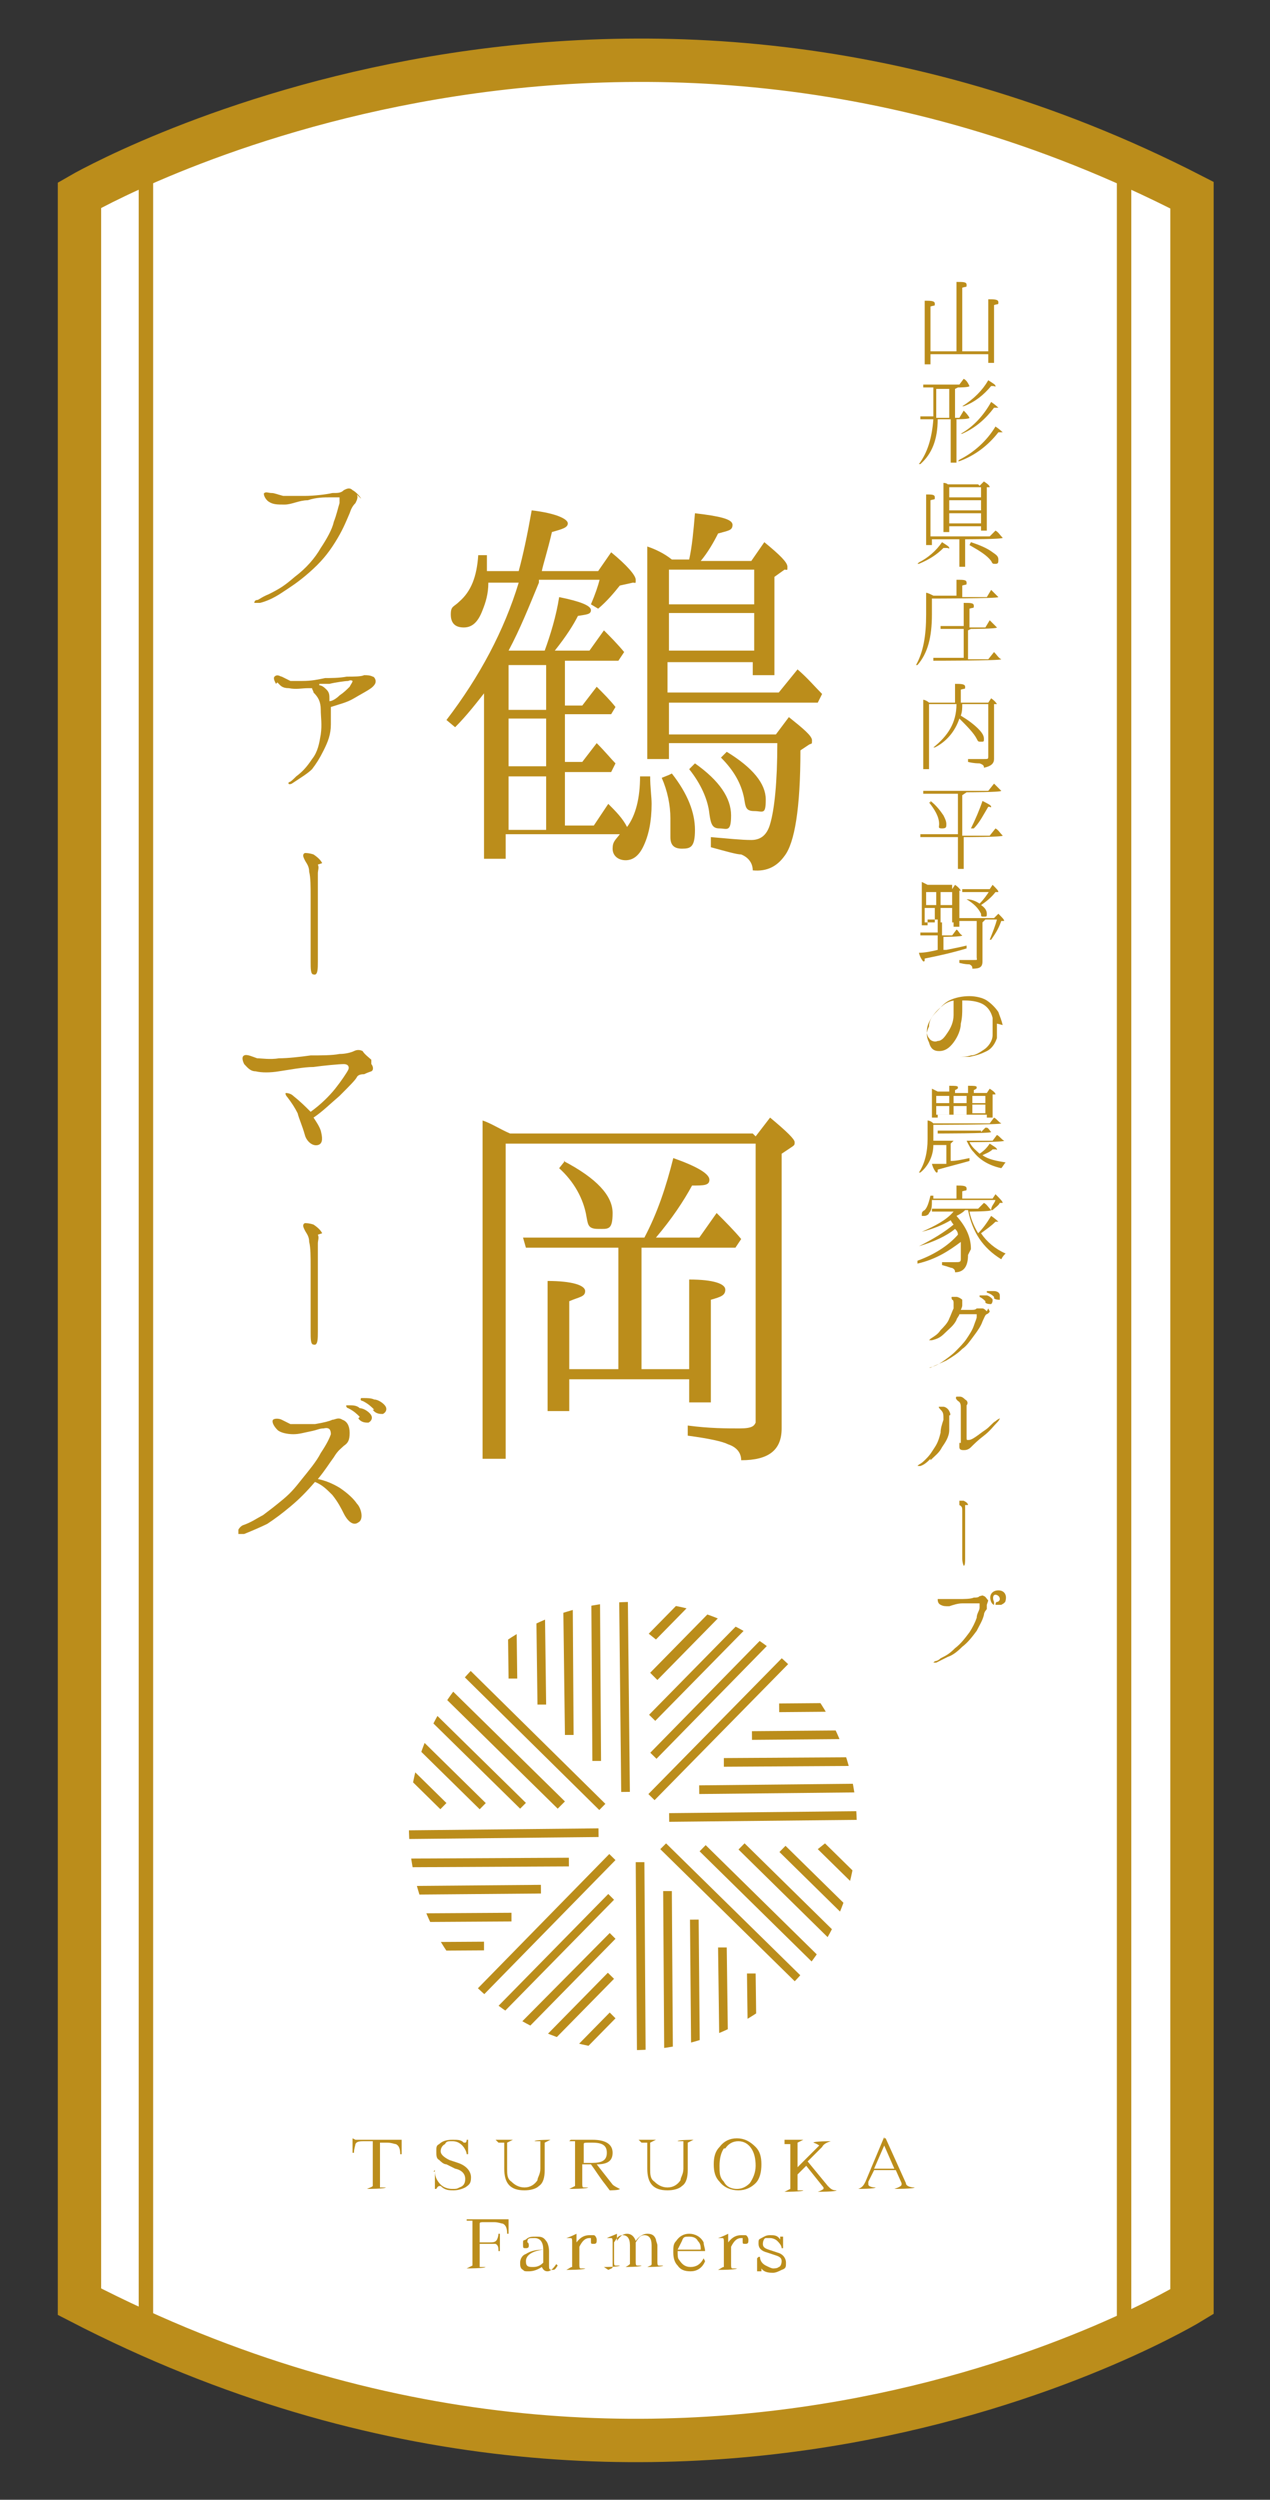 <?xml version="1.0" encoding="UTF-8"?>
<svg id="_レイヤー_1" data-name="レイヤー_1" xmlns="http://www.w3.org/2000/svg" version="1.1" xmlns:xlink="http://www.w3.org/1999/xlink" viewBox="0 0 87.9 172.9">
  <rect x="0" y="0" width="87.9" height="172.9" fill="#333333" stroke="none"/>
  <!-- Generator: Adobe Illustrator 29.0.1, SVG Export Plug-In . SVG Version: 2.1.0 Build 192)  -->
  <defs>
    <style>
      .st0 {
        fill: #fff;
        stroke-width: 3px;
      }

      .st0, .st1 {
        stroke: #bb8d1b;
        stroke-miterlimit: 10;
      }

      .st2, .st1 {
        fill: none;
      }

      .st3 {
        fill: #bb8d1b;
      }

      .st4 {
        clip-path: url(#clippath);
      }
    </style>
    <clipPath id="clippath">
      <path class="st2" d="M28.3,126.3c0,8.6,6.9,15.5,15.5,15.5s15.5-6.9,15.5-15.5-6.9-15.5-15.5-15.5-15.5,6.9-15.5,15.5"/>
    </clipPath>
  </defs>
  <path class="st0" d="M5.5,13.5s36.1-21,77,0v145.7s-35.2,21.6-77,0V13.5Z"/>
  <g>
    <path class="st3" d="M33.7,47.7c-.7.9-1.4,1.8-2.2,2.6l-.6-.5c2.3-3,4-6.2,5-9.5h-2.1c0,.8-.2,1.4-.4,1.9-.3.8-.7,1.2-1.3,1.2s-.9-.3-.9-.9.2-.5.6-.9c.8-.7,1.2-1.7,1.3-3.2h.6c0,.2,0,.5,0,.7,0,.2,0,.3,0,.4h2.2c.3-1.1.6-2.5.9-4.2,1.7.2,2.5.6,2.5.9s-.4.4-1.1.6c-.3,1.3-.6,2.2-.7,2.7h3.9l.9-1.3c1.1.9,1.7,1.6,1.7,1.9s0,.2-.2.2l-.9.2c-.4.5-.9,1.1-1.5,1.6l-.5-.3c.3-.7.5-1.3.6-1.7h-4.2v.2c-.7,1.7-1.3,3.2-2.1,4.7h2.5c.4-1.1.8-2.4,1-3.7,1.5.3,2.2.6,2.2.9s-.3.3-.9.4c-.3.6-.8,1.4-1.6,2.4h2.4l1-1.4c.4.4.9.9,1.4,1.5l-.4.6h-3.7v3.1h1.2l1-1.3c.5.5.9.9,1.3,1.4l-.3.5h-3.2v3.3h1.2l1-1.3c.6.6,1,1.1,1.3,1.4l-.3.6h-3.2v3.7h2l1-1.5c.5.5,1,1,1.3,1.6.6-.8.9-2,.9-3.5h.7c0,.8.1,1.4.1,1.9,0,1.2-.2,2.2-.6,3-.3.6-.7.9-1.2.9s-.9-.3-.9-.8.2-.6.5-1h-7.9v1.7h-1.5v-12ZM35.2,46v3.1h2.6v-3.1h-2.6ZM37.8,49.7h-2.6v3.3h2.6v-3.3ZM35.2,57.4h2.6v-3.7h-2.6v3.7ZM46.3,51.4v1.1h-1.5v-14.7c.6.2,1.2.5,1.7.9h1.2c.2-.9.3-2,.4-3.2,1.7.2,2.6.4,2.6.8s-.3.4-1,.6c-.3.6-.7,1.3-1.2,1.9h3.5l.9-1.3c1.1.9,1.6,1.4,1.6,1.7s0,.2-.2.2l-.7.5v6.8h-1.5v-.9h-5.9v2.1h7.7l1.3-1.6c.7.6,1.2,1.2,1.7,1.7l-.3.6h-10.3v2.2h7.4l.9-1.2c1,.8,1.6,1.3,1.6,1.6s0,.2-.2.3l-.6.4c0,4-.4,6.4-1.1,7.3-.5.7-1.2,1.1-2.2,1,0-.5-.3-.9-.8-1.1-.3,0-1-.2-2.1-.5v-.7c1.2.1,2.1.2,2.8.2s1.1-.4,1.3-1.1c.3-1,.5-2.9.5-5.6h-7.7ZM46.5,53.5c1.1,1.4,1.6,2.7,1.6,3.9s-.3,1.3-.9,1.3-.8-.3-.8-.8v-.2c0,0,0-.2,0-.3,0-.3,0-.6,0-.8,0-.9-.2-1.9-.6-2.8l.5-.2ZM46.3,39.4v2.4h5.9v-2.4h-5.9ZM46.3,45h5.9v-2.6h-5.9v2.6ZM48.1,52.8c1.7,1.2,2.5,2.4,2.5,3.6s-.3.9-.8.9-.6-.3-.7-1c-.1-1-.6-2.1-1.4-3.1l.4-.4ZM50.3,52c1.8,1.1,2.7,2.2,2.7,3.3s-.2.8-.8.8-.6-.3-.7-.9c-.2-1-.7-1.9-1.6-2.8l.4-.4Z"/>
    <path class="st3" d="M52.3,78.6l1-1.3c1.2,1,1.7,1.5,1.7,1.7s0,.2-.3.4l-.6.4v19c0,1.5-.9,2.2-2.8,2.2,0-.5-.3-.9-.9-1.1-.4-.2-1.3-.4-2.8-.6v-.7c1.5.2,2.7.2,3.6.2s1-.2,1.1-.4c0-.2,0-.3,0-.5v-18.8h-17.3v21.8h-1.6v-23.4c.6.2,1.2.6,1.9.9h16.8ZM44.4,86.3v8.4h3.3v-6.2c1.7,0,2.5.3,2.5.7s-.3.5-1,.7v7.1h-1.5v-1.6h-8.3v2.2h-1.5v-9c1.7,0,2.6.3,2.6.7s-.4.4-1.1.7v4.7h3.4v-8.4h-6.4l-.2-.7h8.4c.9-1.7,1.5-3.5,2-5.5,1.7.6,2.5,1.1,2.5,1.5s-.4.4-1.2.4c-.6,1.1-1.4,2.3-2.5,3.6h3l1.2-1.7c.6.6,1.2,1.2,1.7,1.8l-.4.6h-6.7ZM39,80.3c2.3,1.2,3.4,2.4,3.4,3.6s-.3,1.1-1,1.1-.7-.3-.8-.8c-.2-1.3-.9-2.5-1.9-3.4l.4-.5Z"/>
  </g>
  <g>
    <g>
      <path class="st3" d="M32.3,153.5h2.9v1h-.1c0-.4-.1-.6-.3-.7-.1,0-.3-.1-.6-.1h-.7c-.2,0-.3,0-.3.1,0,0,0,.1,0,.2v1.1h.7c.2,0,.4,0,.5-.2,0,0,.1-.2.1-.4h.1v1.2h-.1c0-.2,0-.4-.2-.5,0,0-.2,0-.4,0h-.7v1.3c0,.2,0,.3,0,.3,0,0,.2,0,.4,0h0c0,.1-1.3.1-1.3.1h0c.2-.1.4-.2.4-.2,0,0,0-.1,0-.3v-2.5c0-.2,0-.3,0-.3,0,0-.2,0-.4,0h0Z"/>
      <path class="st3" d="M38.5,156.6c-.2.3-.4.5-.6.5s-.3-.1-.4-.3c-.3.2-.6.3-.9.3s-.3,0-.4-.1c-.2-.1-.2-.3-.2-.5s.1-.5.4-.6c.3-.2.7-.3,1.2-.3,0-.5-.2-.8-.6-.8s-.5,0-.5.3c0,0,.1,0,.1.2,0,.1,0,.2-.2.2s-.2,0-.2-.3,0-.2.2-.3c.2-.2.4-.2.7-.2s.5,0,.7.3c.1.1.2.4.2.7v1c0,.2,0,.3.2.3s.2,0,.4-.3h0ZM37.6,155.6c-.8.1-1.2.4-1.2.8s.2.4.5.4.5-.1.7-.3v-.9Z"/>
      <path class="st3" d="M39.2,157h0c.2-.1.3-.2.4-.2,0,0,0-.1,0-.3v-1.4c0-.2,0-.3-.1-.3,0,0-.1,0-.3,0h0c.3-.1.5-.2.7-.3v.6c.3-.4.6-.5.9-.5s.2,0,.3,0c.1,0,.2.2.2.3,0,.2,0,.3-.2.3s-.2,0-.2-.2,0-.1,0-.2c0,0,0,0-.1,0-.3,0-.5.2-.7.6v1.2c0,.2,0,.3.1.3,0,0,.2,0,.3,0h0c0,.1-1.2.1-1.2.1Z"/>
      <path class="st3" d="M42.1,157h0c.2-.1.3-.1.3-.2,0,0,0-.1,0-.3v-1.4c0-.2,0-.3-.1-.3,0,0-.1,0-.3,0h0c.2-.1.5-.2.7-.3v.5c.2-.3.4-.5.7-.5s.5.2.6.5c.2-.3.5-.5.8-.5s.5.1.6.4c0,.1.1.3.1.4v1.1c0,.2,0,.3.1.3,0,0,.1,0,.3,0h0c0,.1-1.1.1-1.1.1h0c.2-.1.3-.1.3-.2,0,0,0-.1,0-.3v-1c0-.5-.2-.7-.5-.7s-.4.2-.6.5v1.3c0,.2,0,.3.1.3,0,0,.1,0,.3,0h0c0,.1-1.1.1-1.1.1h0c.2-.1.3-.2.3-.2,0,0,0-.1,0-.3v-1c0-.5-.2-.7-.5-.7s-.4.2-.6.5v1.3c0,.2,0,.3.1.3,0,0,.1,0,.3,0h0c0,.1-1.1.1-1.1.1Z"/>
      <path class="st3" d="M48.8,156.4c-.2.5-.6.7-1,.7s-.7-.1-.9-.4c-.2-.2-.3-.5-.3-.9s0-.6.2-.8c.2-.3.5-.5.9-.5s.8.2,1,.6c0,.2.1.4.1.6h-1.9c0,.3,0,.5.1.6.2.3.4.5.8.5s.7-.2.9-.6h0ZM48.5,155.6c0-.2,0-.4-.2-.6-.1-.2-.3-.3-.6-.3s-.4,0-.5.3c-.1.2-.2.4-.3.6h1.5Z"/>
      <path class="st3" d="M49.7,157h0c.2-.1.3-.2.4-.2,0,0,0-.1,0-.3v-1.4c0-.2,0-.3-.1-.3,0,0-.1,0-.3,0h0c.3-.1.5-.2.7-.3v.6c.3-.4.6-.5.9-.5s.2,0,.3,0c.1,0,.2.2.2.3,0,.2,0,.3-.2.3s-.2,0-.2-.2,0-.1,0-.2c0,0,0,0-.1,0-.3,0-.5.2-.7.6v1.2c0,.2,0,.3.1.3,0,0,.2,0,.3,0h0c0,.1-1.2.1-1.2.1Z"/>
      <path class="st3" d="M52.5,156.1h.1c0,.3.2.5.4.6.2.1.4.2.5.2s.3,0,.4-.1c.1,0,.2-.2.2-.4s-.1-.3-.4-.4l-.6-.2c-.4-.1-.6-.3-.6-.6s0-.3.2-.4c.2-.1.3-.2.6-.2s.5,0,.7.3v-.2h.2v.8h-.1c0-.2-.2-.4-.3-.5-.1-.1-.3-.2-.5-.2s-.2,0-.3,0c-.1,0-.2.2-.2.4s.1.3.4.4l.6.2c.4.1.6.4.6.7s0,.4-.3.5c-.2.1-.4.2-.6.2s-.6,0-.8-.3v.2h-.3v-.9Z"/>
    </g>
    <g>
      <path class="st3" d="M24.6,148h3.2v1h-.1c0-.4-.1-.6-.3-.7-.1,0-.3-.1-.6-.1h-.5v2.8c0,.2,0,.3,0,.3,0,0,.2,0,.4,0h0c0,.1-1.3.1-1.3.1h0c.2-.1.3-.1.4-.2,0,0,0-.1,0-.3v-2.8h-.5c-.4,0-.6,0-.7.2,0,.1-.1.3-.1.6h-.1v-1Z"/>
      <path class="st3" d="M30,150.2h.1c0,.4.2.7.4.9.2.2.5.3.8.3s.3,0,.5-.1c.3-.1.4-.3.4-.6s-.2-.6-.7-.7l-.6-.3c-.2,0-.4-.2-.5-.3-.2-.1-.2-.3-.2-.6s0-.4.2-.5c.2-.2.5-.3.9-.3s.6,0,.8.2c0,0,0,0,.1,0,0,0,.1,0,.1-.2h.1v1h-.1c0-.2-.2-.5-.3-.6-.2-.2-.4-.3-.7-.3s-.4,0-.5.2c-.2.1-.3.3-.3.5s.2.4.6.6l.6.2c.6.2.9.6.9,1s-.1.5-.4.7c-.2.1-.5.2-.8.2s-.6,0-.9-.3c0,0-.1,0-.1,0,0,0-.1,0-.2.2h-.1v-1.3Z"/>
      <path class="st3" d="M34.3,148h1.2c-.2.1-.4.2-.4.2,0,0,0,.1,0,.3v1.5c0,.4,0,.7.3.9.2.2.5.4.9.4s.7-.2.9-.5c0-.2.2-.4.2-.8v-1.6c0-.2,0-.3,0-.3,0,0-.2,0-.4,0h0c0-.1,1.1-.1,1.1-.1h0c-.2.1-.4.2-.4.2,0,0,0,.1,0,.3v1.6c0,.5-.1.9-.4,1.1-.2.2-.6.3-1,.3-1,0-1.4-.5-1.4-1.5v-1.5c0-.2,0-.3,0-.3,0,0-.2,0-.4,0h0Z"/>
      <path class="st3" d="M39.5,148h1.5c.9,0,1.4.3,1.4.9s-.4.8-1.1.8l1.1,1.4c.1.1.3.2.5.3h0c0,.1-.7.1-.7.1l-.3-.4c-.4-.5-.7-1-1-1.4h-.6v1.3c0,.2,0,.3.1.3,0,0,.2,0,.3,0h0c0,.1-1.3.1-1.3.1h0c.2-.1.4-.2.4-.2,0,0,0-.1,0-.3v-2.5c0-.2,0-.3,0-.3,0,0-.2,0-.4,0h0ZM40.3,149.6h.7c.7,0,1-.2,1-.7s-.3-.7-1-.7h-.3c-.2,0-.3,0-.3.1,0,0,0,.1,0,.2v1.1Z"/>
      <path class="st3" d="M44.2,148h1.2c-.2.1-.4.2-.4.2,0,0,0,.1,0,.3v1.5c0,.4,0,.7.3.9.2.2.5.4.9.4s.7-.2.9-.5c0-.2.2-.4.2-.8v-1.6c0-.2,0-.3,0-.3,0,0-.2,0-.4,0h0c0-.1,1.1-.1,1.1-.1h0c-.2.1-.4.2-.4.2,0,0,0,.1,0,.3v1.6c0,.5-.1.9-.4,1.1-.2.2-.6.3-1,.3-1,0-1.4-.5-1.4-1.5v-1.5c0-.2,0-.3,0-.3,0,0-.2,0-.4,0h0Z"/>
      <path class="st3" d="M52.3,148.5c.3.3.4.7.4,1.2s-.1,1-.4,1.3c-.3.3-.7.5-1.2.5s-1-.2-1.3-.6c-.3-.3-.4-.7-.4-1.2s.1-.9.4-1.2c.3-.4.7-.6,1.2-.6s.9.2,1.3.6ZM50.1,148.6c-.2.3-.3.7-.3,1.2s0,.8.3,1.1c.2.4.6.5.9.5s.6-.1.9-.4c.2-.3.4-.7.4-1.2s-.1-.9-.3-1.2c-.2-.3-.5-.5-.9-.5s-.7.2-.9.5Z"/>
      <path class="st3" d="M54.3,148h1.3c-.2.1-.4.2-.4.2,0,0,0,.1,0,.3v1.4l1.5-1.5s0,0,0,0c0,0-.1-.1-.4-.2h0c0-.1,1.2-.1,1.2-.1h0c-.3.1-.5.2-.6.4l-1,1,1.4,1.7c.2.2.3.3.6.3h0c0,.1-1.3.1-1.3.1h0c.3-.1.4-.2.4-.2s0,0,0-.1l-1.2-1.5-.6.6v.8c0,.2,0,.3,0,.3,0,0,.2,0,.4,0h0c0,.1-1.3.1-1.3.1h0c.2-.1.4-.2.4-.2,0,0,0-.1,0-.3v-2.5c0-.2,0-.3,0-.3,0,0-.2,0-.4,0h0Z"/>
      <path class="st3" d="M61.2,147.9h.1l1.4,3.1c0,.2.3.3.6.3h0c0,.1-1.4.1-1.4.1h0c.3-.1.5-.2.5-.3s0,0,0-.1l-.4-.9h-1.5l-.4.8c0,0,0,.1,0,.2,0,.1.2.2.5.2h0c0,.1-1.2.1-1.2.1h0c.3-.1.4-.3.5-.5l1.3-3.1ZM61.2,148.4l-.7,1.6h1.4l-.7-1.6Z"/>
    </g>
    <g class="st4">
      <rect class="st3" x="29" y="141.9" width="15.6" height=".6" transform="translate(-90.4 68.8) rotate(-45.5)"/>
      <polygon class="st3" points="42.2 133.7 31.2 144.8 31.7 145.2 42.6 134.1 42.2 133.7"/>
      <polygon class="st3" points="31.2 153.1 31.6 153.5 42.5 142.4 42.1 142 31.2 153.1"/>
      <polygon class="st3" points="31.3 150.3 31.7 150.7 42.6 139.6 42.2 139.2 31.3 150.3"/>
      <polygon class="st3" points="42.5 131.4 42.1 131 31.2 142.1 31.6 142.5 42.5 131.4"/>
      <rect class="st3" x="29.2" y="133.7" width="15.6" height=".6" transform="translate(-84.7 66.7) rotate(-45.6)"/>
      <polygon class="st3" points="19.8 133 35.4 132.9 35.4 132.3 19.8 132.4 19.8 133"/>
      <rect class="st3" x="21.9" y="130.4" width="15.6" height=".6" transform="translate(-1.2 .3) rotate(-.5)"/>
      <rect class="st3" x="16" y="136.3" width="15.6" height=".6" transform="translate(-1.4 .3) rotate(-.6)"/>
      <polygon class="st3" points="18 134.4 18 135 33.5 134.9 33.5 134.3 18 134.4"/>
      <rect class="st3" x="23.7" y="128.5" width="15.6" height=".6" transform="translate(-.6 .2) rotate(-.3)"/>
      <rect class="st3" x="25.7" y="126.6" width="15.6" height=".6" transform="translate(-1.2 .3) rotate(-.6)"/>
      <rect class="st3" x="27.5" y="111.6" width=".6" height="15.6" transform="translate(-76.8 55.6) rotate(-45.5)"/>
      <polygon class="st3" points="36.4 124.7 25.3 113.8 24.9 114.2 36 125.1 36.4 124.7"/>
      <polygon class="st3" points="17 113.7 16.6 114.2 27.7 125.1 28.1 124.6 17 113.7"/>
      <rect class="st3" x="24.8" y="111.7" width=".6" height="15.6" transform="translate(-77.7 53.6) rotate(-45.5)"/>
      <polygon class="st3" points="38.6 125.1 39.1 124.6 28 113.7 27.5 114.2 38.6 125.1"/>
      <rect class="st3" x="35.8" y="111.7" width=".6" height="15.6" transform="translate(-74.3 61.3) rotate(-45.4)"/>
      <polygon class="st3" points="37 102.4 37.2 117.9 37.8 117.9 37.6 102.4 37 102.4"/>
      <polygon class="st3" points="39.7 120 39.6 104.4 38.9 104.4 39.1 120 39.7 120"/>
      <polygon class="st3" points="33.7 98.5 33.1 98.5 33.3 114.1 33.9 114.1 33.7 98.5"/>
      <polygon class="st3" points="35.6 100.5 35 100.5 35.2 116.1 35.8 116.1 35.6 100.5"/>
      <polygon class="st3" points="41 121.8 41.6 121.8 41.5 106.2 40.9 106.3 41 121.8"/>
      <rect class="st3" x="42.9" y="108.3" width=".6" height="15.6" transform="translate(-1.2 .5) rotate(-.6)"/>
      <polygon class="st3" points="55.9 104.6 45 115.7 45.5 116.2 56.4 105.1 55.9 104.6"/>
      <rect class="st3" x="42.8" y="112.9" width="15.6" height=".6" transform="translate(-65.6 70) rotate(-45.5)"/>
      <polygon class="st3" points="56.3 99.6 55.9 99.1 45 110.2 45.4 110.7 56.3 99.6"/>
      <polygon class="st3" points="56.3 102.3 55.8 101.9 44.9 113 45.4 113.4 56.3 102.3"/>
      <rect class="st3" x="42.9" y="115.6" width="15.6" height=".6" transform="translate(-67.6 71) rotate(-45.6)"/>
      <rect class="st3" x="42.8" y="118.3" width="15.6" height=".6" transform="translate(-69.5 71.7) rotate(-45.5)"/>
      <rect class="st3" x="52.1" y="119.7" width="15.6" height=".6" transform="translate(-1.1 .5) rotate(-.5)"/>
      <polygon class="st3" points="50.1 122.2 65.7 122.1 65.7 121.5 50.1 121.6 50.1 122.2"/>
      <polygon class="st3" points="71.6 116.3 71.6 115.7 56 115.8 56 116.4 71.6 116.3"/>
      <rect class="st3" x="54" y="117.7" width="15.6" height=".6" transform="translate(-1.1 .6) rotate(-.5)"/>
      <rect class="st3" x="48.3" y="123.5" width="15.6" height=".6" transform="translate(-1.2 .5) rotate(-.6)"/>
      <rect class="st3" x="46.2" y="125.4" width="15.6" height=".6" transform="translate(-1.2 .5) rotate(-.6)"/>
      <rect class="st3" x="59.4" y="125.5" width=".6" height="15.6" transform="translate(-77.2 82.5) rotate(-45.5)"/>
      <rect class="st3" x="56.6" y="125.4" width=".6" height="15.6" transform="translate(-78 80.4) rotate(-45.5)"/>
      <rect class="st3" x="64.9" y="125.4" width=".6" height="15.6" transform="translate(-75.5 86.1) rotate(-45.4)"/>
      <polygon class="st3" points="67.7 138.8 68.2 138.4 57.1 127.5 56.6 127.9 67.7 138.8"/>
      <rect class="st3" x="53.9" y="125.4" width=".6" height="15.6" transform="translate(-78.8 78.6) rotate(-45.5)"/>
      <polygon class="st3" points="46.1 127.5 45.7 127.9 56.8 138.8 57.2 138.4 46.1 127.5"/>
      <polygon class="st3" points="50.5 150.2 50.3 134.7 49.7 134.7 49.9 150.3 50.5 150.2"/>
      <rect class="st3" x="47.9" y="132.7" width=".6" height="15.6" transform="translate(-1.3 .5) rotate(-.5)"/>
      <rect class="st3" x="53.7" y="138.6" width=".6" height="15.6" transform="translate(-1.4 .5) rotate(-.5)"/>
      <polygon class="st3" points="51.9 152.1 52.5 152.1 52.3 136.5 51.7 136.5 51.9 152.1"/>
      <polygon class="st3" points="46.5 130.8 45.9 130.8 46 146.4 46.6 146.4 46.5 130.8"/>
      <polygon class="st3" points="44.6 128.8 44 128.8 44.1 144.3 44.7 144.3 44.6 128.8"/>
    </g>
  </g>
  <g>
    <path class="st3" d="M64.4,24.3h1.8v-4.8c.5,0,.7,0,.7.2s0,.1-.3.2v4.4h1.8v-3.6c.4,0,.7,0,.7.2s0,.1-.3.2v4h-.4v-.6h-4v.7h-.4v-4.4c.4,0,.7,0,.7.2s0,.1-.3.2v3.2Z"/>
    <path class="st3" d="M66.1,26.9v2h.3l.3-.5c.1.1.3.3.4.5h0c0,.1-.9.1-.9.1v3h-.4v-3h-.9c0,1.4-.4,2.4-1.2,3.1h-.1c.6-.8.9-1.8,1-3.1h-.9v-.2c0,0,.9,0,.9,0v-2h-.7v-.2c0,0,2.5,0,2.5,0l.3-.4c.2.1.3.3.4.5h0c0,.1-.8.1-.8.1ZM65.7,26.9h-.9v2h.9v-2ZM66.4,31.8c1-.5,1.9-1.3,2.5-2.3.3.2.5.4.5.4s0,0-.2,0,0,0-.1,0c-.7.9-1.6,1.6-2.7,2h-.1ZM66.5,30c.9-.5,1.6-1.3,2.1-2.2.3.2.5.4.5.4s0,0-.2,0,0,0-.1,0c-.6.8-1.3,1.4-2.2,1.8h0ZM66.6,28.1c.8-.5,1.4-1.1,1.8-1.8.3.2.5.3.5.4s0,0-.2,0-.1,0-.1,0c-.5.6-1.1,1.1-1.9,1.4h0Z"/>
    <path class="st3" d="M63.6,38.9c.6-.3,1.2-.8,1.6-1.4.3.2.5.3.5.4s0,0-.2,0,0,0-.2,0c-.5.5-1,.8-1.7,1.1h-.1ZM64.4,37.1h4.1l.4-.4c.2.1.3.3.5.5h0c0,.1-2.6.1-2.6.1v1.9h-.4v-1.9h-1.9v.4h-.4v-3.5c.4,0,.6,0,.6.2s0,.1-.3.2v2.6ZM67.8,33.6l.3-.3c.3.2.4.3.4.4s0,0,0,0h-.2v3h-.4v-.3h-2.2v.4h-.4v-3.4s0,0,0,0c0,0,0,0,0,0,0,0,.2,0,.3.1h2.1ZM67.9,34.4v-.7h-2.2v.7h2.2ZM67.9,34.6h-2.2v.7h2.2v-.7ZM67.9,36.2v-.7h-2.2v.7h2.2ZM67.2,37.5c.6.2,1.1.4,1.5.7.3.2.4.3.4.5s0,.3-.2.3-.2,0-.3-.2c-.3-.4-.8-.7-1.5-1.1h0Z"/>
    <path class="st3" d="M66.2,41.3v-1.2c.5,0,.7,0,.7.2s0,.1-.3.2v.8h1.7l.3-.5c.2.2.3.3.5.5h0c0,.1-4.6.1-4.6.1v1.1c0,1.6-.3,2.7-1,3.5h-.1c.5-.9.7-2,.7-3.5v-1.5c.1,0,.3.1.5.2h1.7ZM67,43.6v2h1.4l.4-.5c.2.2.3.4.5.5h0c0,.1-4.7.1-4.7.1v-.2c0,0,2.1,0,2.1,0v-2h-1.6v-.2c0,0,1.6,0,1.6,0v-1.6c.5,0,.7,0,.7.2s0,.1-.3.2v1.3h1.1l.3-.5c.1.1.3.3.5.5h0c0,.1-1.8.1-1.8.1Z"/>
    <path class="st3" d="M66.6,48.7c0,.3,0,.5-.1.8.5.3.9.6,1.2.9s.4.5.4.7,0,.2-.2.2-.2,0-.3-.2c-.2-.4-.7-.9-1.2-1.4-.3.9-.9,1.6-1.7,2h-.1c1-.8,1.6-1.7,1.6-3h-1.9v4.5h-.4v-4.8c.1,0,.3.1.4.2h0s1.8,0,1.8,0v-1.3c.4,0,.7,0,.7.2s0,.1-.3.2v.9h1.9l.2-.3c.3.2.4.4.4.4s0,0,0,0h-.2v3.8c0,.3-.2.5-.7.6,0-.1,0-.2-.3-.3-.1,0-.4,0-.8-.1v-.2c.4,0,.8,0,1.1,0s.3,0,.3-.2v-3.6h-2Z"/>
    <path class="st3" d="M66.6,55v2.8h1.9l.4-.5c.2.1.3.3.5.5h0c0,.1-2.7.1-2.7.1v2.2h-.4v-2.2h-2.6v-.2c0,0,2.6,0,2.6,0v-2.8h-2.4v-.2c0,0,4.5,0,4.5,0l.4-.5c.2.2.3.3.5.5h0c0,.1-2.4.1-2.4.1ZM64.4,55.4c.4.3.7.7.9,1,.1.2.2.4.2.6s0,.3-.3.3-.2-.1-.2-.3c0-.5-.3-1-.7-1.5h.1ZM67.2,57.3c.3-.6.6-1.3.8-1.9.4.2.6.3.6.4s0,0-.2,0,0,0,0,0c-.3.5-.6,1.1-1,1.5h-.1Z"/>
    <path class="st3" d="M65.9,61.5l.2-.3c.3.2.4.4.4.4s0,0,0,0h-.1v2.5h-.4v-.3h-.8v.9h.7l.3-.4c.1,0,.2.3.4.4h0c0,.1-1.3.1-1.3.1v.9h.2c.5-.1,1-.2,1.4-.3v.2c-1,.3-1.9.5-2.9.7,0,.2,0,.2-.1.2,0,0-.2-.2-.3-.6.4,0,.9-.1,1.3-.2h0v-1h-1.2v-.2c0,0,1.2,0,1.2,0v-.9h-.7v.4h-.4v-3c.2.1.4.2.4.2h1.7ZM64.8,61.7h-.7v.9h.7v-.9ZM64,63.8h.7v-1h-.7v1ZM65.9,62.6v-.9h-.8v.9h.8ZM65.9,62.8h-.8v1h.8v-1ZM68,63.8v2.7c0,.4-.2.5-.7.5,0-.1,0-.2-.2-.3-.1,0-.3,0-.7-.1v-.2c.4,0,.7,0,1,0s.2,0,.2-.2v-2.5h-1.2v-.2c0,0,2.4,0,2.4,0l.3-.3c.3.3.4.4.4.5s0,0,0,0h-.2c-.2.6-.5,1-.7,1.3h-.1c.2-.5.4-1,.5-1.4h-.8ZM68.5,61.7h-1.9v-.2c0,0,1.9,0,1.9,0l.2-.3c.3.3.4.4.4.5s0,0,0,0h-.2c-.3.4-.7.7-1,.9.3.2.4.4.4.6s0,.2-.2.2-.2,0-.2-.2c-.2-.4-.5-.7-1-1h0c.3,0,.6.1.9.3.3-.3.5-.6.7-.9Z"/>
    <path class="st3" d="M69,70.8c0,.4,0,.7,0,1-.1.3-.3.7-.7.9-.4.2-.7.3-1.2.4-.5,0-.9,0-1.2,0,0,0-.1,0-.1,0,0,0,0,0,.1,0,0,0,.2,0,.4,0,.3,0,.6,0,.9-.1.3,0,.6-.2.9-.4.3-.2.6-.6.6-1,0-.4,0-.8,0-1.2-.1-.4-.3-.7-.6-.9-.3-.2-.8-.3-1.3-.3,0,0-.1,0-.2,0,0,.1,0,.4,0,.6,0,.2,0,.6-.1,1,0,.4-.2.9-.5,1.3-.3.4-.6.6-1,.6s-.6-.2-.7-.6c-.2-.4-.2-.7,0-1.1,0-.4.2-.7.5-1,.3-.3.5-.6.9-.8.4-.2.9-.3,1.4-.3.4,0,.9.1,1.2.3.3.2.6.5.8.8.1.3.2.5.3.9ZM66.1,69.2c-.3,0-.7.2-.9.4-.4.3-.7.7-.9,1.1-.2.4-.2.9,0,1.1.1.2.4.3.6.2.3,0,.5-.3.7-.6.2-.3.4-.7.4-1.2,0-.4,0-.8,0-1Z"/>
    <path class="st3" d="M65.8,79.1v1.2c.4,0,.8-.1,1.3-.2v.2c-.7.2-1.5.4-2.2.6,0,.2,0,.2-.1.2,0,0-.2-.2-.3-.6.2,0,.6,0,1,0v-1.3h-.9c0,.8-.4,1.5-.9,1.9h-.1c.4-.6.6-1.4.6-2.3v-1.3c0,0,.2,0,.4.2h3.9l.3-.4c.2.1.3.3.5.4h0c0,.1-4.7.1-4.7.1v.9c0,.1,0,.2,0,.2h4.1l.3-.4c.2.1.3.3.5.4h0c0,.1-2.4.1-2.4.1.2.4.5.6.7.8.3-.2.5-.4.7-.7.3.2.5.3.5.4s0,0-.1,0,0,0-.2,0c-.2.2-.5.3-.7.4.4.3,1,.4,1.6.5-.1.1-.2.3-.3.4-.9-.2-1.5-.6-1.9-1.1-.2-.2-.3-.4-.5-.8h-.9ZM65.7,75.6v-.5c.4,0,.6,0,.6.1s0,.1-.2.2v.2h.9v-.5c.4,0,.6,0,.6.1s0,.1-.2.2v.2h.9l.2-.3c.3.2.4.3.4.4s0,0,0,0h-.2v1.6h-.4v-.2h-3.4v.2h-.4v-2c0,0,.2.1.4.2h.8ZM67.9,78.3l.3-.3s0,0,.1,0c.1,0,.2.2.3.3h0c0,.1-3.7.1-3.7.1v-.2c0,0,3,0,3,0ZM64.8,75.8v.5h.9v-.5h-.9ZM65.7,76.5h-.9v.6h.9v-.6ZM66.9,75.8h-.9v.5h.9v-.5ZM66.9,76.5h-.9v.6h.9v-.6ZM68.2,76.3v-.5h-.9v.5h.9ZM68.2,77v-.6h-.9v.6h.9Z"/>
    <path class="st3" d="M67,86.8c0,.8-.3,1.2-.9,1.2,0-.1,0-.2-.2-.3-.1,0-.3-.1-.7-.2v-.2c.3,0,.6,0,.9,0s.4,0,.4-.2c0-.2,0-.4,0-.6s0-.4,0-.6c-.8.6-1.7,1.2-3,1.5v-.2c1.1-.4,2.1-1,2.8-1.8,0-.2-.1-.3-.2-.4-.6.5-1.5.9-2.5,1.2h0c1-.5,1.8-1,2.4-1.5,0,0,0,0,0,0,0,0-.1-.1-.2-.3-.5.3-1.2.6-2,.8h0c.9-.4,1.7-.8,2.2-1.4h-1.5v-.2c0,0,3.2,0,3.2,0l.4-.4c.2.1.3.3.5.5h0c0,.1-1.5.1-1.5.1.1.5.3,1,.6,1.5.3-.3.6-.7.9-1.2.3.2.5.4.5.4s0,0-.1,0,0,0-.1,0c-.3.3-.6.5-1,.8.4.6,1,1.1,1.7,1.4-.1.1-.2.2-.3.4-1.3-.8-2-1.9-2.3-3.4h-.2c-.2.2-.4.3-.6.4.7.8,1,1.5,1,2.3ZM66.2,82.9v-.9c.4,0,.7,0,.7.2s0,.1-.3.2v.5h2.1l.2-.3c.3.3.5.5.5.6s0,0,0,0h-.2c-.1.2-.3.3-.5.5h-.1c0-.3.2-.4.3-.7h-4.4c0,.4,0,.7-.2.9,0,.1-.2.2-.3.2s-.1,0-.2,0c0,0,0,0,0-.1s0-.2.2-.3c.2-.2.3-.6.4-1h.2c0,0,0,.1,0,.2h1.9Z"/>
    <path class="st3" d="M68.4,90.5c0,0,.1.2.1.2,0,0,0,.1-.2.2-.1,0-.2.3-.3.5-.1.3-.3.6-.6,1-.3.4-.5.7-.8.9-.3.3-.6.5-1.1.8-.4.2-.7.3-1.1.5,0,0-.2,0-.2,0,0,0,0,0,.1,0,.4-.1.6-.2.9-.4.3-.2.7-.5.9-.7.3-.3.6-.6.8-.9.2-.3.4-.6.5-.9.1-.3.2-.5.2-.6,0,0,0-.2,0-.2,0,0-.1,0-.2,0-.1,0-.5,0-.6,0h-.4c0,.1-.2.3-.2.4-.2.4-.5.6-.8.9-.3.3-.5.4-.9.5,0,0-.1,0-.2,0,0,0,0,0,.1-.1.3-.2.5-.3.7-.6.2-.2.5-.5.6-.8.1-.2.2-.5.3-.7,0-.2,0-.3,0-.4,0,0,0-.2-.1-.2,0,0-.1-.2,0-.2,0,0,.2,0,.3,0,.1,0,.3.1.4.2,0,0,0,.2,0,.4,0,0,0,.1-.1.3,0,0,.1,0,.2,0,.1,0,.3,0,.5,0,.2,0,.3,0,.4-.1.1,0,.2,0,.4,0,.1,0,.2.1.3.2ZM68.2,90c-.1-.1-.2-.2-.4-.3,0,0,0,0,0-.1,0,0,0,0,.1,0,.1,0,.2,0,.4,0,.1,0,.4.2.4.3,0,.1,0,.2-.1.3-.1,0-.3,0-.4-.1ZM68.8,89.7c-.1-.1-.2-.2-.5-.3,0,0,0,0,0-.1,0,0,0,0,.1,0,.1,0,.2,0,.4,0,.2,0,.4.1.4.3,0,.1,0,.2,0,.3-.1,0-.3,0-.4-.1Z"/>
    <path class="st3" d="M64.4,100.9c-.2.2-.4.4-.7.5-.1,0-.2,0-.2,0,0,0,0,0,.1-.1.2-.1.3-.2.5-.4.3-.3.4-.5.6-.8.2-.3.3-.6.4-1,0-.3.1-.6.2-.9,0-.4,0-.5-.2-.7,0,0-.2-.2-.1-.2,0,0,.1,0,.3,0,.1,0,.3.1.4.3.1.2.1.3,0,.3,0,0,0,.1,0,.2,0,.2,0,.5,0,.8,0,.5-.3.9-.5,1.2-.2.4-.5.6-.8.9ZM66.5,99.8c0,0,0-.1,0-.4,0-.2,0-.7,0-1.1,0-.4,0-.7,0-.9,0-.2,0-.4-.2-.5-.1-.1-.2-.2-.1-.3,0,0,.1,0,.2,0,.1,0,.2,0,.4.2.2.1.2.3.1.4,0,.1,0,.3,0,.9,0,.6,0,1.1,0,1.3,0,.2,0,.2.1.2s.2,0,.5-.2c.3-.2.4-.3.7-.5.3-.2.5-.5.7-.6.1-.1.3-.2.3-.2,0,0,0,.1-.2.3-.2.2-.5.6-.9.9-.4.3-.7.6-.9.8-.2.2-.4.2-.5.2-.1,0-.3,0-.3-.2,0-.1,0-.2,0-.3Z"/>
    <path class="st3" d="M66.8,104.1c0,.1,0,.2,0,.3,0,.1,0,.6,0,.9,0,.3,0,1.1,0,1.4,0,.2,0,.8,0,1.1,0,.2,0,.5-.1.5,0,0-.1-.2-.1-.5,0-.3,0-.7,0-1,0-.3,0-1.1,0-1.4,0-.4,0-.7,0-.9,0-.2,0-.3-.2-.4,0,0,0-.2,0-.3,0,0,.2,0,.3,0,.2.1.3.2.3.3Z"/>
    <path class="st3" d="M68.3,111c0,.1,0,.2,0,.3,0,0-.2.2-.2.4-.1.4-.3.7-.5,1.1-.3.4-.6.8-1,1.1-.4.4-.7.6-1,.7-.4.2-.6.3-.8.4-.1,0-.2,0-.2,0,0,0,0,0,.1-.1,0,0,.2,0,.4-.2.4-.2.6-.3,1-.7.4-.3.7-.7,1-1.1.2-.3.4-.7.5-1,0-.3.2-.5.2-.7,0-.1,0-.2,0-.3,0,0-.2,0-.3,0-.3,0-.6,0-.9,0-.3,0-.6.1-.9.2-.3,0-.4,0-.6-.1-.2-.1-.2-.3-.2-.4,0,0,.2,0,.3,0,0,0,.2,0,.4,0,.2,0,.4,0,.8,0,.3,0,.8,0,1-.1.2,0,.3,0,.4-.1.1,0,.2-.1.3,0,.1,0,.2.2.3.3ZM69.2,111c-.2,0-.3,0-.3,0,0,0,0-.2.1-.2.1,0,.2-.1.2-.2,0-.2-.2-.3-.3-.3-.2,0-.2.3-.1.5,0,0,0,.2,0,.2,0,0-.1,0-.2-.2-.2-.5.1-.8.5-.8.4,0,.6.3.5.7,0,.1-.1.2-.3.3Z"/>
  </g>
  <g>
    <path class="st3" d="M24.7,34.2c.1.2,0,.4-.1.6-.2.2-.3.4-.4.7-.3.7-.5,1.2-1,2-.5.8-1,1.4-1.8,2.1-.8.7-1.3,1-1.9,1.4-.6.4-1.1.6-1.5.7-.2,0-.4,0-.4,0,0,0,0-.2.2-.2.1,0,.3-.2.8-.4.8-.4,1.1-.6,1.8-1.2.8-.6,1.4-1.3,1.8-2,.4-.6.8-1.3.9-1.8.2-.5.3-1,.4-1.3,0-.2,0-.4,0-.4,0,0-.3,0-.6,0-.5,0-1,0-1.6.2-.6,0-1.1.3-1.6.3-.5,0-.8,0-1.1-.2-.3-.2-.4-.6-.3-.6.1-.1.3,0,.5,0,.2,0,.4.1.8.2.4,0,.8,0,1.5,0,.6,0,1.5-.1,1.9-.2.4,0,.6,0,.8-.2.2-.1.4-.2.6,0,.2.1.5.4.6.6Z"/>
    <path class="st3" d="M19.1,47.3c-.1-.2-.2-.4-.1-.5.2-.2.4,0,.5,0,.2.1.4.2.6.3.2,0,.4,0,.8,0,.7,0,1.1-.1,1.6-.2.3,0,1,0,1.5-.1.5,0,1,0,1.2-.1.2,0,.4,0,.6.1.1,0,.2.2.2.3s0,.2-.2.4c-.2.2-.8.5-1.3.8-.5.3-1,.4-1.6.6,0,.4,0,.8,0,1.2,0,.7-.2,1.2-.5,1.8-.3.6-.5.9-.8,1.3-.3.3-.8.6-1.4,1-.2.1-.3,0-.2-.1.1,0,.3-.2.5-.4.4-.3.7-.6,1.1-1.2.4-.5.5-1.1.6-1.7.1-.7,0-1.2,0-1.7,0-.6-.2-.9-.5-1.2,0-.1-.1-.2-.1-.3-.1,0-.2,0-.3,0-.4,0-.8.1-1.3,0-.5,0-.6-.2-.8-.4ZM22.1,47.4c.2,0,.4.2.5.3.2.2.2.4.2.6,0,0,0,.1,0,.2.2,0,.5-.2.7-.4.3-.2.5-.4.7-.6.1-.2.2-.3.2-.4,0,0-.1-.1-.3,0-.2,0-.9.1-1.3.2-.2,0-.5,0-.7,0Z"/>
    <path class="st3" d="M22,59.8c.1.2,0,.4,0,.6,0,.2,0,1.2,0,1.7,0,.5,0,2.1,0,2.5,0,.4,0,1.5,0,1.9,0,.5,0,1-.3.9-.2,0-.2-.4-.2-.9,0-.5,0-1.3,0-1.9,0-.5,0-1.9,0-2.6,0-.7,0-1.3-.1-1.7,0-.4-.2-.6-.3-.8-.1-.2-.2-.4,0-.5.1,0,.3,0,.6.1.3.2.5.4.6.6Z"/>
    <path class="st3" d="M25.7,73.6c.1.1.2.4,0,.5,0,0-.3.1-.5.2-.1,0-.4,0-.5.2-.1.2-.5.6-1.2,1.3-.7.6-1.2,1.1-1.8,1.5.2.3.4.6.5.9.1.4.2.9-.2,1-.4.1-.8-.3-.9-.7-.2-.7-.4-1.1-.5-1.5-.2-.4-.4-.7-.7-1.1-.1-.1-.2-.3-.1-.3,0,0,.3,0,.5.2.5.4.8.7,1.2,1.1.7-.5,1.3-1.1,1.7-1.6.4-.5.8-1.1.9-1.3.1-.2,0-.4-.3-.4-.3,0-1.4.1-2.1.2-.7,0-1.7.2-2.4.3-.6.1-1.2.1-1.6,0-.4,0-.6-.3-.8-.5-.1-.2-.2-.5,0-.6.2-.1.6.1.9.2.3,0,.9.1,1.5,0,.6,0,1.5-.1,2.2-.2.7,0,1.5,0,2-.1.4,0,.8-.1,1-.2.2-.1.4-.1.6,0,.1.2.5.5.6.6Z"/>
    <path class="st3" d="M22,85.4c.1.2,0,.4,0,.6,0,.2,0,1.2,0,1.7,0,.5,0,2.1,0,2.5,0,.4,0,1.5,0,1.9,0,.5,0,1-.3.9-.2,0-.2-.4-.2-.9,0-.5,0-1.3,0-1.9,0-.5,0-1.9,0-2.6,0-.7,0-1.3-.1-1.7,0-.4-.2-.6-.3-.8-.1-.2-.2-.4,0-.5.1,0,.3,0,.6.1.3.2.5.4.6.6Z"/>
    <path class="st3" d="M16.5,105.8c0,0,.1-.2.3-.3.6-.2,1-.5,1.4-.7.4-.3.8-.6,1.4-1.1.6-.5.9-.9,1.3-1.4.4-.5,1-1.2,1.3-1.8.4-.6.6-1,.7-1.3,0-.3-.1-.5-.5-.4-.3,0-.4.1-.9.2-.5.1-.8.2-1.2.2-.4,0-.9-.1-1.1-.3-.3-.3-.4-.6-.3-.7.1-.1.4-.1.6,0,.2.1.4.2.6.3.4,0,1,0,1.7,0,.6-.1,1-.2,1.2-.3.2,0,.4-.2.7,0,.3.1.5.4.5.9,0,.5-.1.7-.4.9-.2.2-.4.3-.7.8-.3.4-.6.9-1.1,1.5.5.1,1,.3,1.5.6.6.4,1,.8,1.2,1.1.3.3.5,1.1.1,1.3-.4.3-.8-.2-1-.6-.2-.4-.4-.8-.8-1.3-.4-.4-.7-.7-1.2-.9,0,0,0,0,0,0-.6.7-1.1,1.2-1.7,1.7-.6.5-1,.8-1.6,1.2-.4.2-1.1.5-1.6.7-.2,0-.4,0-.4,0ZM24.9,98c-.2-.2-.4-.4-.8-.6-.1,0-.2-.2-.1-.2,0,0,.1,0,.2,0,.2,0,.5,0,.7.2.3,0,.7.3.8.5.1.2,0,.4-.2.5-.2,0-.5,0-.7-.3ZM25.9,97.5c-.2-.2-.4-.4-.8-.6-.1,0-.2-.1-.1-.2,0,0,.2,0,.2,0,.2,0,.5,0,.7.1.3,0,.7.3.8.5.1.2,0,.4-.2.5-.2,0-.5,0-.7-.3Z"/>
  </g>
  <line class="st1" x1="77.8" y1="12.2" x2="77.8" y2="160.7"/>
  <line class="st1" x1="10.1" y1="12.2" x2="10.1" y2="160.7"/>
</svg>
